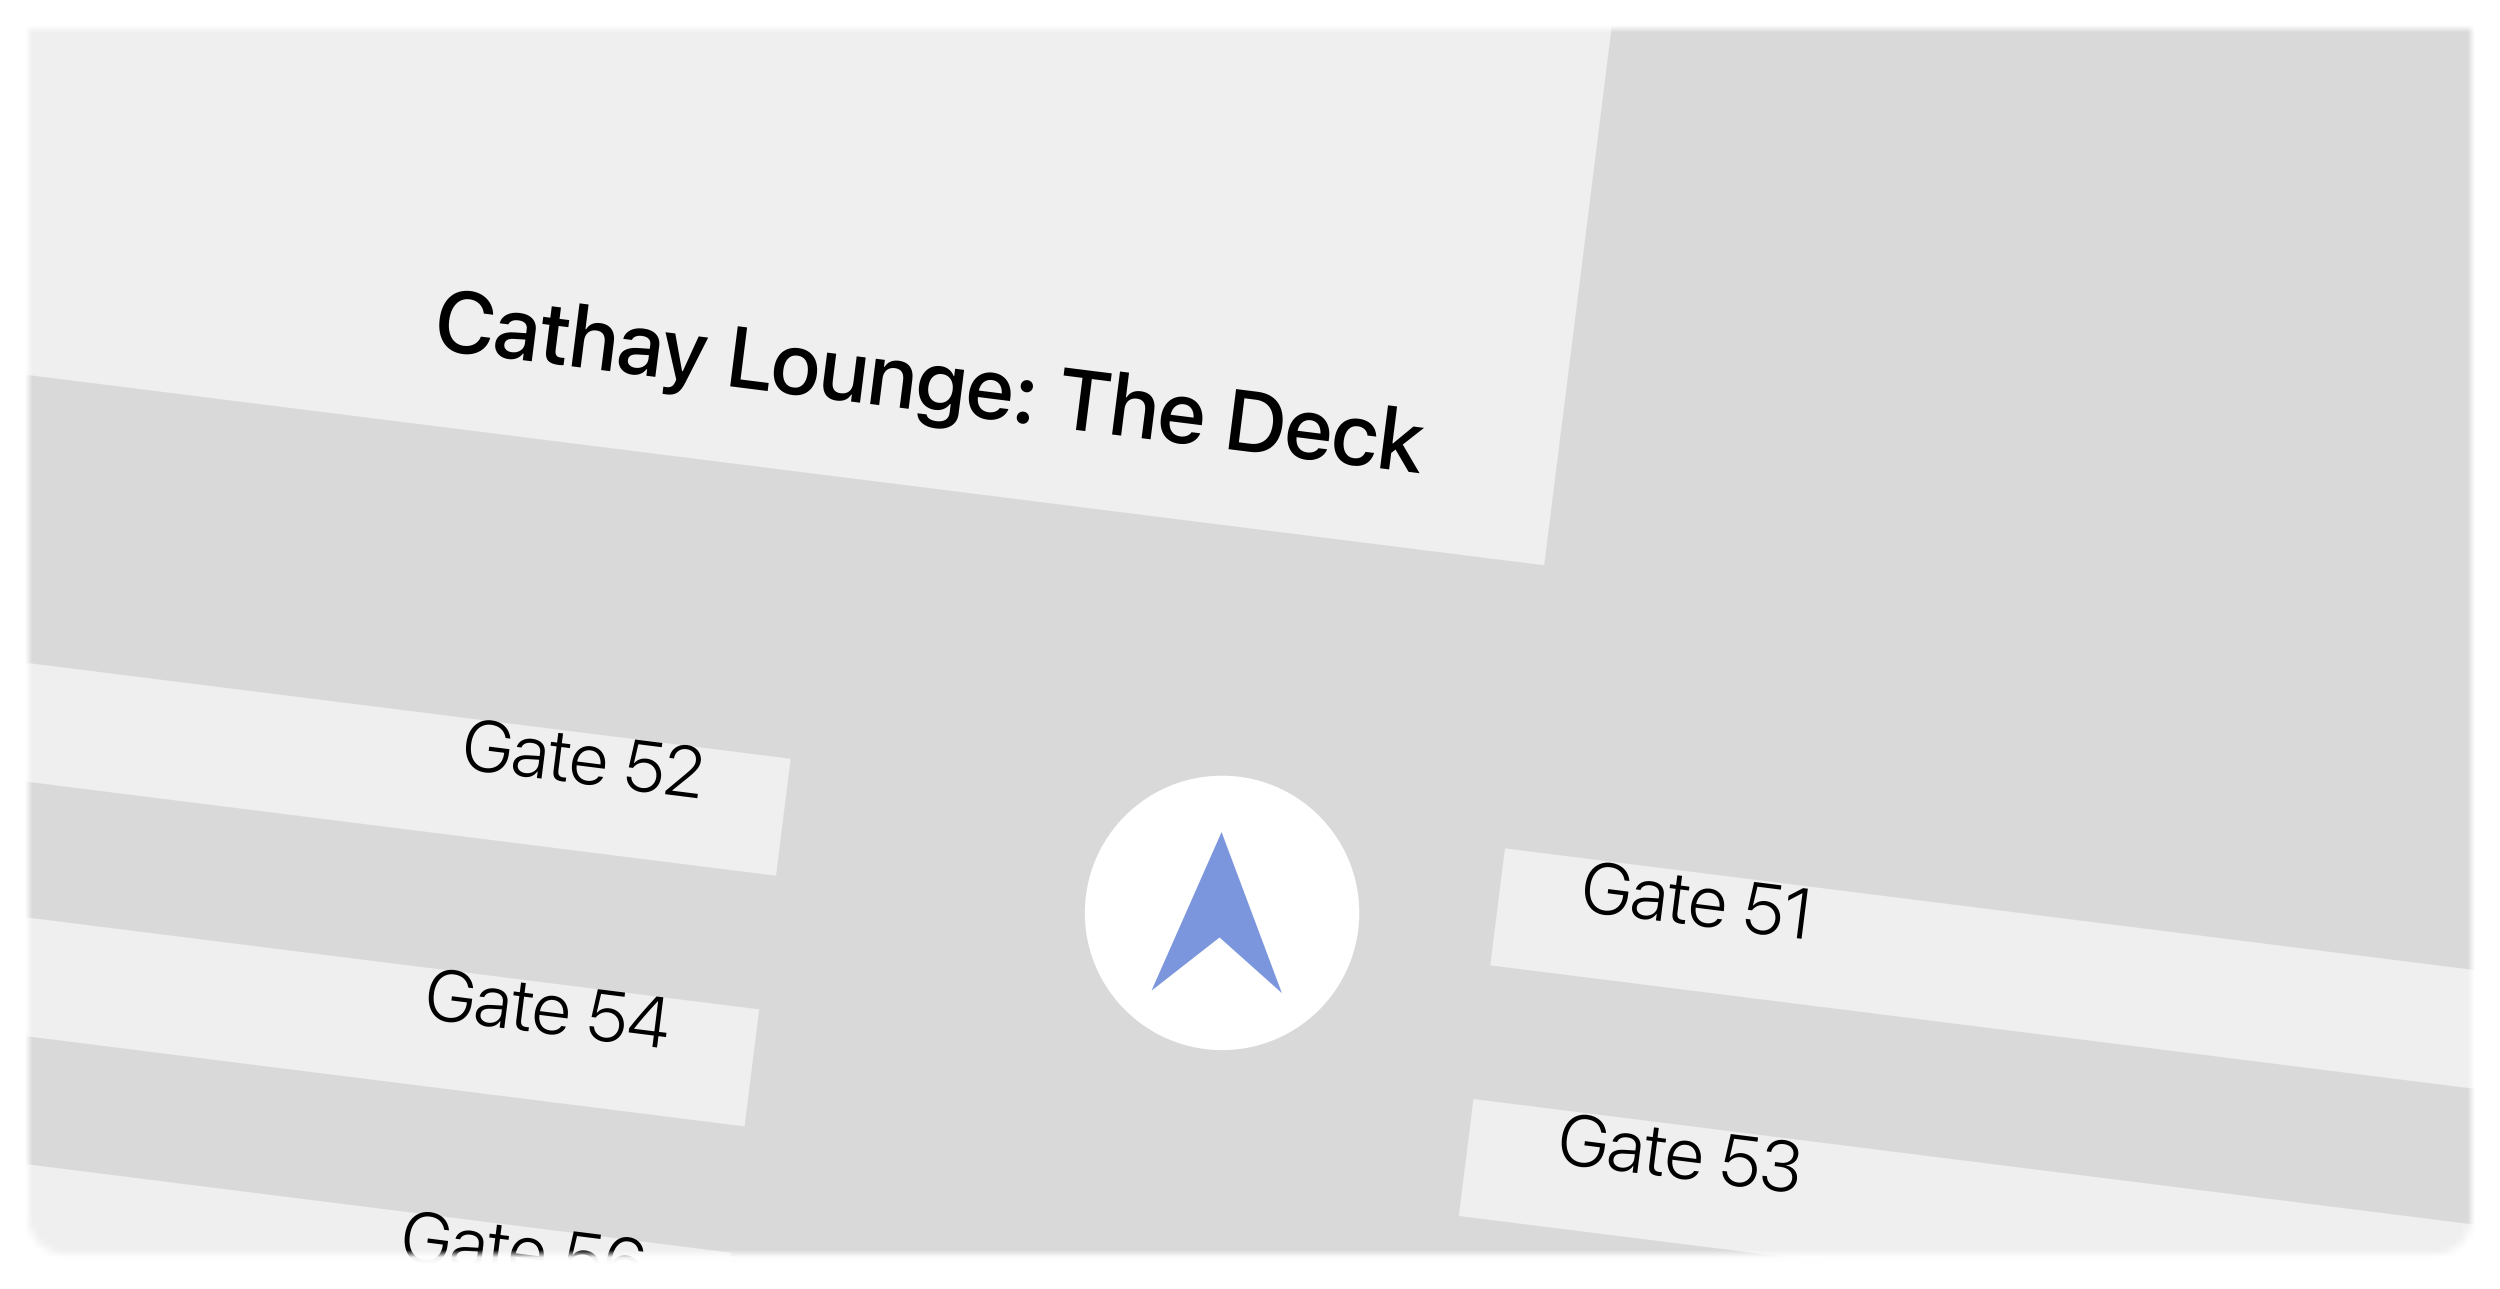 <svg width="349" height="180" viewBox="0 0 349 180" fill="none" xmlns="http://www.w3.org/2000/svg">
<g filter="url(#filter0_d_139_573)">
<mask id="mask0_139_573" style="mask-type:alpha" maskUnits="userSpaceOnUse" x="4" y="0" width="341" height="172">
<path d="M4 0H345V166.078C345 168.839 342.761 171.078 340 171.078H9C6.239 171.078 4 168.839 4 166.078V0Z" fill="#C4C4C4"/>
</mask>
<g mask="url(#mask0_139_573)">
<rect x="-53.66" y="-105.222" width="472.455" height="357.858" transform="rotate(7.151 -53.66 -105.222)" fill="#D9D9D9"/>
<g filter="url(#filter1_d_139_573)">
<rect x="205.703" y="145.425" width="141.639" height="16.456" transform="rotate(7.151 205.703 145.425)" fill="#EFEFEF"/>
</g>
<g filter="url(#filter2_d_139_573)">
<rect x="-34.551" y="115.283" width="141.639" height="16.456" transform="rotate(7.151 -34.551 115.283)" fill="#EFEFEF"/>
</g>
<g filter="url(#filter3_d_139_573)">
<rect x="-38.497" y="149.24" width="141.639" height="16.456" transform="rotate(7.151 -38.497 149.24)" fill="#EFEFEF"/>
</g>
<g filter="url(#filter4_d_139_573)">
<rect x="210.093" y="110.437" width="141.639" height="16.456" transform="rotate(7.151 210.093 110.437)" fill="#EFEFEF"/>
</g>
<g filter="url(#filter5_d_139_573)">
<rect x="-30.161" y="80.294" width="141.639" height="16.456" transform="rotate(7.151 -30.161 80.294)" fill="#EFEFEF"/>
</g>
<g filter="url(#filter6_d_139_573)">
<rect x="-14.374" y="-41.454" width="242.138" height="82.868" transform="rotate(7.151 -14.374 -41.454)" fill="#EFEFEF"/>
</g>
<path d="M223.96 123.73C225.718 123.951 227.025 122.915 227.247 121.152L227.334 120.469L224.509 120.113L224.435 120.699L226.596 120.971L226.576 121.126C226.405 122.483 225.394 123.285 224.037 123.114C222.55 122.927 221.754 121.631 221.988 119.77L221.99 119.761C222.221 117.925 223.318 116.877 224.8 117.064C225.9 117.202 226.617 117.839 226.783 118.864L226.792 118.909L227.456 118.993L227.452 118.943C227.34 117.605 226.365 116.636 224.878 116.448C222.998 116.211 221.588 117.481 221.311 119.675L221.31 119.685C221.03 121.908 222.07 123.491 223.96 123.73ZM229.39 124.355C230.16 124.452 230.831 124.168 231.219 123.587L231.277 123.594L231.164 124.491L231.809 124.572L232.258 121.006C232.397 119.907 231.766 119.177 230.545 119.023C229.464 118.887 228.608 119.32 228.367 120.137L228.36 120.155L229.004 120.237L229.01 120.228C229.211 119.726 229.746 119.503 230.453 119.593C231.296 119.699 231.71 120.164 231.613 120.93L231.552 121.419L229.911 121.32C228.694 121.251 227.954 121.694 227.84 122.6L227.839 122.609C227.721 123.54 228.382 124.228 229.39 124.355ZM228.494 122.682L228.495 122.673C228.569 122.082 229.038 121.801 229.932 121.855L231.486 121.942L231.409 122.548C231.305 123.376 230.517 123.927 229.582 123.809C228.88 123.72 228.419 123.278 228.494 122.682ZM234.733 124.975C234.888 124.994 235.035 124.998 235.183 124.992L235.253 124.44C235.12 124.438 235.023 124.431 234.877 124.412C234.286 124.338 234.092 124.043 234.173 123.403L234.581 120.167L235.773 120.317L235.841 119.78L234.649 119.629L234.82 118.273L234.156 118.189L233.985 119.546L233.147 119.44L233.079 119.978L233.917 120.084L233.491 123.465C233.371 124.414 233.735 124.849 234.733 124.975ZM238.11 125.455C239.263 125.6 240.103 125.066 240.395 124.385L240.415 124.348L239.77 124.267L239.747 124.298C239.526 124.684 238.957 124.976 238.197 124.88C237.16 124.749 236.584 123.934 236.718 122.71L240.637 123.205L240.672 122.933C240.867 121.388 240.136 120.233 238.736 120.056C237.336 119.88 236.29 120.84 236.084 122.468L236.083 122.478C235.877 124.115 236.647 125.27 238.11 125.455ZM238.664 120.628C239.56 120.741 240.128 121.433 240.054 122.6L236.789 122.188C237.014 121.069 237.763 120.514 238.664 120.628ZM245.775 126.481C247.175 126.657 248.312 125.801 248.487 124.416L248.488 124.406C248.657 123.064 247.817 121.959 246.509 121.794C245.826 121.708 245.178 121.927 244.78 122.393L244.717 122.385L245.331 119.781L248.601 120.193L248.676 119.597L244.878 119.118L243.994 123.008L244.58 123.082C244.674 122.956 244.782 122.846 244.896 122.757C245.282 122.427 245.787 122.289 246.334 122.358C247.328 122.483 247.965 123.322 247.837 124.339L247.836 124.349C247.706 125.376 246.882 126.02 245.859 125.891C244.968 125.778 244.353 125.115 244.347 124.381L244.346 124.347L243.712 124.267L243.711 124.316C243.683 125.39 244.516 126.322 245.775 126.481ZM250.834 126.971L251.493 127.054L252.374 120.063L251.72 119.981L249.687 121.039L249.599 121.741L251.564 120.714L251.622 120.721L250.834 126.971Z" fill="black"/>
<path d="M67.744 103.847C69.502 104.069 70.809 103.033 71.032 101.269L71.118 100.586L68.293 100.23L68.22 100.816L70.38 101.089L70.361 101.244C70.19 102.6 69.178 103.403 67.822 103.232C66.334 103.044 65.538 101.748 65.773 99.888L65.774 99.878C66.005 98.042 67.102 96.994 68.585 97.181C69.684 97.32 70.401 97.957 70.567 98.981L70.576 99.027L71.24 99.111L71.236 99.061C71.125 97.723 70.149 96.753 68.662 96.566C66.782 96.329 65.372 97.598 65.096 99.793L65.094 99.802C64.814 102.026 65.855 103.609 67.744 103.847ZM73.174 104.473C73.945 104.57 74.615 104.285 75.004 103.704L75.062 103.712L74.949 104.608L75.593 104.689L76.043 101.124C76.181 100.024 75.55 99.295 74.329 99.141C73.249 99.004 72.392 99.438 72.151 100.254L72.144 100.273L72.788 100.354L72.794 100.345C72.995 99.844 73.53 99.621 74.237 99.71C75.081 99.816 75.494 100.282 75.398 101.047L75.336 101.537L73.695 101.438C72.478 101.368 71.738 101.811 71.624 102.717L71.623 102.727C71.505 103.657 72.167 104.346 73.174 104.473ZM72.278 102.8L72.279 102.79C72.354 102.199 72.822 101.918 73.716 101.972L75.27 102.06L75.194 102.665C75.089 103.494 74.301 104.044 73.366 103.926C72.664 103.838 72.203 103.396 72.278 102.8ZM78.517 105.092C78.672 105.112 78.819 105.116 78.968 105.11L79.037 104.558C78.904 104.556 78.807 104.548 78.662 104.53C78.071 104.455 77.877 104.16 77.957 103.521L78.365 100.285L79.557 100.435L79.625 99.897L78.433 99.747L78.604 98.39L77.94 98.307L77.769 99.663L76.931 99.558L76.864 100.095L77.702 100.201L77.275 103.582C77.156 104.532 77.519 104.966 78.517 105.092ZM81.894 105.572C83.047 105.718 83.887 105.184 84.179 104.502L84.199 104.465L83.555 104.384L83.531 104.415C83.31 104.801 82.742 105.094 81.981 104.998C80.944 104.867 80.368 104.051 80.503 102.828L84.422 103.322L84.456 103.051C84.651 101.505 83.92 100.35 82.52 100.174C81.12 99.997 80.074 100.958 79.869 102.586L79.868 102.595C79.661 104.233 80.431 105.388 81.894 105.572ZM82.448 100.745C83.344 100.858 83.912 101.55 83.838 102.717L80.573 102.305C80.798 101.187 81.547 100.632 82.448 100.745ZM89.559 106.598C90.96 106.775 92.096 105.919 92.271 104.533L92.272 104.524C92.441 103.182 91.601 102.077 90.293 101.912C89.61 101.826 88.962 102.044 88.564 102.511L88.501 102.503L89.115 99.898L92.385 100.31L92.46 99.714L88.662 99.236L87.778 103.125L88.364 103.199C88.459 103.073 88.566 102.964 88.68 102.875C89.067 102.545 89.571 102.406 90.119 102.475C91.112 102.601 91.749 103.439 91.621 104.456L91.62 104.466C91.49 105.493 90.666 106.137 89.644 106.008C88.752 105.896 88.137 105.233 88.131 104.499L88.131 104.464L87.496 104.384L87.495 104.433C87.468 105.507 88.3 106.439 89.559 106.598ZM92.85 106.865L97.346 107.432L97.421 106.831L93.851 106.381L93.858 106.323L95.929 104.655C97.32 103.536 97.732 103.002 97.83 102.222L97.832 102.213C97.971 101.103 97.155 100.159 95.949 100.007C94.656 99.844 93.616 100.593 93.45 101.798L93.459 101.804L94.093 101.884L94.094 101.879C94.215 100.999 94.926 100.468 95.837 100.583C96.733 100.696 97.252 101.387 97.15 102.191L97.149 102.2C97.069 102.835 96.742 103.207 95.642 104.122L92.909 106.4L92.85 106.865Z" fill="black"/>
<path d="M64.608 45.429C66.48 45.665 67.981 44.768 68.428 43.188L68.432 43.154L67.142 42.991L67.127 43.013C66.769 43.93 65.863 44.418 64.753 44.278C63.241 44.088 62.457 42.719 62.708 40.731L62.709 40.719C62.961 38.725 64.06 37.594 65.566 37.784C66.67 37.923 67.429 38.698 67.543 39.758L67.541 39.775L68.832 39.938L68.841 39.91C68.831 38.214 67.56 36.866 65.711 36.633C63.38 36.339 61.72 37.842 61.378 40.551L61.377 40.563C61.036 43.266 62.277 45.135 64.608 45.429ZM71 46.135C71.837 46.24 72.545 45.964 72.998 45.371L73.096 45.384L72.984 46.279L74.233 46.437L74.778 42.117C74.945 40.792 74.15 39.888 72.562 39.688C71.127 39.507 70.045 40.073 69.764 41.089L69.753 41.129L70.968 41.282L70.977 41.26C71.184 40.831 71.676 40.633 72.373 40.721C73.228 40.829 73.615 41.268 73.528 41.959L73.458 42.518L71.736 42.401C70.219 42.304 69.287 42.854 69.145 43.982L69.144 43.993C68.999 45.139 69.796 45.983 71 46.135ZM70.406 44.099L70.407 44.088C70.479 43.518 70.914 43.254 71.793 43.312L73.346 43.407L73.277 43.948C73.175 44.762 72.405 45.291 71.463 45.172C70.783 45.086 70.332 44.681 70.406 44.099ZM77.986 46.951C78.23 46.982 78.466 46.982 78.674 46.973L78.801 45.967C78.624 45.962 78.513 45.954 78.321 45.93C77.699 45.852 77.479 45.541 77.564 44.86L77.987 41.506L79.342 41.677L79.467 40.683L78.113 40.512L78.314 38.919L77.029 38.757L76.828 40.35L75.84 40.225L75.714 41.219L76.703 41.344L76.242 45.001C76.088 46.216 76.596 46.776 77.986 46.951ZM79.795 47.138L81.057 47.297L81.524 43.594C81.652 42.576 82.307 42.015 83.232 42.132C84.156 42.248 84.527 42.821 84.395 43.867L83.917 47.657L85.172 47.816L85.688 43.729C85.878 42.223 85.205 41.282 83.792 41.104C82.874 40.988 82.218 41.319 81.825 41.955L81.732 41.943L82.165 38.507L80.904 38.348L79.795 47.138ZM88.248 48.31C89.085 48.416 89.794 48.139 90.246 47.546L90.345 47.559L90.232 48.454L91.482 48.611L92.027 44.292C92.194 42.967 91.398 42.063 89.811 41.863C88.375 41.682 87.294 42.248 87.013 43.264L87.001 43.304L88.216 43.457L88.225 43.435C88.433 43.006 88.924 42.808 89.622 42.896C90.477 43.004 90.864 43.443 90.777 44.135L90.707 44.693L88.985 44.576C87.468 44.479 86.536 45.029 86.394 46.157L86.392 46.168C86.248 47.314 87.045 48.158 88.248 48.31ZM87.655 46.274L87.656 46.263C87.728 45.693 88.163 45.429 89.041 45.487L90.594 45.582L90.526 46.123C90.424 46.937 89.654 47.466 88.712 47.347C88.032 47.261 87.581 46.856 87.655 46.274ZM92.983 51.057C94.262 51.218 94.961 50.828 95.686 49.39L98.861 43.128L97.536 42.961L95.324 47.809L95.213 47.795L94.269 42.549L92.908 42.378L94.402 48.986L94.268 49.299C94.001 49.915 93.615 50.121 93.028 50.047C92.882 50.028 92.726 50.003 92.606 49.97L92.481 50.964C92.642 51.002 92.826 51.037 92.983 51.057ZM101.935 49.93L107.167 50.589L107.309 49.467L103.379 48.972L104.295 41.705L102.993 41.541L101.935 49.93ZM110.636 51.151C112.485 51.384 113.774 50.289 114.031 48.254L114.032 48.242C114.289 46.208 113.306 44.826 111.463 44.593C109.614 44.36 108.318 45.461 108.062 47.489L108.061 47.501C107.804 49.536 108.782 50.917 110.636 51.151ZM110.769 50.099C109.682 49.962 109.175 49.065 109.351 47.664L109.353 47.652C109.529 46.251 110.243 45.508 111.33 45.646C112.412 45.782 112.924 46.679 112.748 48.08L112.746 48.092C112.57 49.487 111.85 50.235 110.769 50.099ZM116.824 51.931C117.742 52.047 118.431 51.732 118.819 51.09L118.918 51.103L118.798 52.056L120.054 52.214L120.85 45.901L119.594 45.743L119.127 49.446C118.999 50.463 118.378 51.029 117.367 50.901C116.443 50.785 116.124 50.219 116.256 49.172L116.734 45.382L115.473 45.223L114.957 49.31C114.769 50.804 115.399 51.752 116.824 51.931ZM121.469 52.393L122.73 52.552L123.197 48.849C123.325 47.831 123.981 47.27 124.905 47.387C125.829 47.503 126.2 48.076 126.068 49.122L125.59 52.913L126.846 53.071L127.361 48.984C127.551 47.478 126.878 46.537 125.466 46.359C124.547 46.243 123.891 46.574 123.498 47.209L123.405 47.198L123.526 46.239L122.265 46.08L121.469 52.393ZM130.59 55.805C132.381 56.031 133.63 55.255 133.811 53.819L134.591 47.634L133.335 47.475L133.205 48.51L133.129 48.501C132.853 47.745 132.222 47.223 131.338 47.111C129.699 46.905 128.532 48.051 128.305 49.853L128.304 49.865C128.079 51.644 128.922 53.02 130.543 53.224C131.41 53.333 132.156 53.038 132.626 52.4L132.719 52.412L132.562 53.656C132.453 54.516 131.776 54.927 130.735 54.796C129.881 54.688 129.408 54.315 129.358 53.866L129.354 53.854L128.081 53.693L128.068 53.703C128.086 54.775 128.986 55.603 130.59 55.805ZM131.023 52.227C129.948 52.092 129.447 51.196 129.595 50.022L129.596 50.01C129.744 48.836 130.453 48.087 131.529 48.222C132.592 48.356 133.139 49.264 132.991 50.438L132.99 50.45C132.841 51.63 132.093 52.362 131.023 52.227ZM137.839 54.581C139.456 54.785 140.445 53.965 140.759 53.16L140.777 53.109L139.561 52.962L139.532 53.005C139.34 53.312 138.807 53.652 137.999 53.55C136.958 53.419 136.384 52.632 136.514 51.42L140.99 51.984L141.046 51.542C141.285 49.647 140.364 48.238 138.602 48.016C136.841 47.794 135.535 48.969 135.287 50.94L135.286 50.946C135.034 52.946 135.991 54.348 137.839 54.581ZM138.478 49.051C139.332 49.159 139.897 49.785 139.854 50.925L136.645 50.521C136.892 49.448 137.617 48.943 138.478 49.051ZM143.243 50.762C143.725 50.823 144.138 50.497 144.198 50.026C144.258 49.55 143.938 49.131 143.456 49.071C142.973 49.01 142.554 49.335 142.494 49.812C142.435 50.282 142.76 50.701 143.243 50.762ZM142.688 55.157C143.171 55.218 143.584 54.892 143.643 54.421C143.704 53.945 143.384 53.526 142.902 53.465C142.419 53.405 142 53.73 141.94 54.206C141.881 54.677 142.206 55.096 142.688 55.157ZM150.203 56.016L151.505 56.18L152.421 48.914L155.055 49.246L155.196 48.124L148.621 47.295L148.48 48.417L151.119 48.749L150.203 56.016ZM155.245 56.652L156.507 56.811L156.974 53.108C157.102 52.091 157.757 51.529 158.682 51.646C159.606 51.763 159.977 52.335 159.845 53.381L159.367 57.172L160.623 57.33L161.138 53.243C161.328 51.738 160.655 50.796 159.242 50.618C158.324 50.502 157.668 50.833 157.275 51.469L157.182 51.457L157.615 48.021L156.354 47.862L155.245 56.652ZM164.615 57.958C166.231 58.161 167.22 57.341 167.534 56.536L167.552 56.485L166.337 56.338L166.308 56.382C166.115 56.688 165.582 57.028 164.774 56.926C163.734 56.795 163.16 56.008 163.289 54.796L167.765 55.361L167.821 54.919C168.06 53.023 167.139 51.614 165.378 51.392C163.616 51.17 162.31 52.346 162.062 54.316L162.061 54.322C161.809 56.322 162.766 57.724 164.615 57.958ZM165.253 52.428C166.108 52.535 166.672 53.162 166.629 54.302L163.42 53.897C163.667 52.824 164.393 52.319 165.253 52.428ZM171.5 58.702L174.529 59.084C177.028 59.399 178.671 58.035 179.007 55.373L179.008 55.361C179.34 52.727 178.075 51.009 175.586 50.695L172.558 50.313L171.5 58.702ZM172.944 57.744L173.718 51.599L175.3 51.799C177.038 52.018 177.924 53.281 177.681 55.211L177.679 55.223C177.433 57.17 176.28 58.165 174.525 57.943L172.944 57.744ZM182.329 60.191C183.945 60.395 184.934 59.575 185.248 58.77L185.266 58.719L184.051 58.572L184.021 58.615C183.829 58.922 183.296 59.262 182.488 59.16C181.448 59.029 180.873 58.242 181.003 57.03L185.479 57.594L185.535 57.152C185.774 55.257 184.853 53.848 183.091 53.626C181.33 53.404 180.024 54.58 179.776 56.55L179.775 56.556C179.523 58.556 180.48 59.958 182.329 60.191ZM182.967 54.661C183.821 54.769 184.386 55.395 184.343 56.535L181.134 56.131C181.381 55.058 182.106 54.553 182.967 54.661ZM188.859 61.015C190.423 61.212 191.43 60.483 191.812 59.285L191.83 59.234L190.621 59.081L190.605 59.109C190.316 59.763 189.782 60.062 188.992 59.962C187.951 59.831 187.413 58.901 187.589 57.506L187.59 57.494C187.762 56.134 188.501 55.377 189.553 55.509C190.39 55.615 190.843 56.145 190.904 56.784L190.908 56.802L192.118 56.949L192.122 56.92C192.102 55.671 191.267 54.657 189.68 54.456C187.837 54.224 186.558 55.333 186.306 57.332L186.304 57.344C186.047 59.384 187.016 60.782 188.859 61.015ZM192.661 61.37L193.923 61.529L194.212 59.233L194.821 58.76L196.637 61.871L198.172 62.065L195.825 58.06L198.794 55.73L197.317 55.544L194.476 57.89L194.383 57.878L195.031 52.739L193.769 52.58L192.661 61.37Z" fill="black"/>
<path d="M220.705 158.92C222.463 159.142 223.77 158.106 223.993 156.342L224.079 155.659L221.254 155.303L221.18 155.889L223.341 156.162L223.322 156.317C223.15 157.673 222.139 158.476 220.782 158.305C219.295 158.117 218.499 156.821 218.733 154.961L218.735 154.951C218.966 153.115 220.063 152.067 221.545 152.254C222.645 152.393 223.362 153.03 223.528 154.054L223.537 154.1L224.201 154.184L224.197 154.134C224.085 152.796 223.11 151.827 221.623 151.639C219.743 151.402 218.333 152.671 218.056 154.866L218.055 154.875C217.775 157.099 218.815 158.682 220.705 158.92ZM226.135 159.546C226.905 159.643 227.576 159.358 227.964 158.777L228.023 158.785L227.91 159.681L228.554 159.762L229.003 156.197C229.142 155.097 228.511 154.368 227.29 154.214C226.21 154.078 225.353 154.511 225.112 155.327L225.105 155.346L225.749 155.427L225.755 155.418C225.956 154.917 226.491 154.694 227.198 154.783C228.041 154.889 228.455 155.355 228.359 156.12L228.297 156.61L226.656 156.511C225.439 156.441 224.699 156.884 224.585 157.79L224.584 157.8C224.466 158.73 225.128 159.419 226.135 159.546ZM225.239 157.873L225.24 157.863C225.315 157.272 225.783 156.992 226.677 157.045L228.231 157.133L228.155 157.738C228.05 158.567 227.262 159.117 226.327 158.999C225.625 158.911 225.164 158.469 225.239 157.873ZM231.478 160.165C231.633 160.185 231.78 160.189 231.928 160.183L231.998 159.631C231.865 159.629 231.768 159.621 231.623 159.603C231.031 159.528 230.837 159.233 230.918 158.594L231.326 155.358L232.518 155.508L232.586 154.97L231.394 154.82L231.565 153.464L230.901 153.38L230.73 154.736L229.892 154.631L229.824 155.168L230.662 155.274L230.236 158.655C230.116 159.605 230.48 160.04 231.478 160.165ZM234.855 160.645C236.008 160.791 236.848 160.257 237.14 159.575L237.16 159.538L236.515 159.457L236.492 159.489C236.271 159.874 235.702 160.167 234.942 160.071C233.905 159.94 233.329 159.124 233.463 157.901L237.383 158.395L237.417 158.124C237.612 156.578 236.881 155.423 235.481 155.247C234.081 155.07 233.035 156.031 232.83 157.659L232.828 157.668C232.622 159.306 233.392 160.461 234.855 160.645ZM235.409 155.818C236.305 155.931 236.873 156.623 236.799 157.79L233.534 157.378C233.759 156.26 234.508 155.705 235.409 155.818ZM242.52 161.671C243.92 161.848 245.057 160.992 245.232 159.606L245.233 159.597C245.402 158.255 244.562 157.15 243.254 156.985C242.571 156.899 241.923 157.117 241.525 157.584L241.462 157.576L242.076 154.971L245.346 155.383L245.421 154.788L241.623 154.309L240.739 158.198L241.325 158.272C241.419 158.146 241.527 158.037 241.641 157.948C242.027 157.618 242.532 157.479 243.08 157.549C244.073 157.674 244.71 158.512 244.582 159.529L244.581 159.539C244.451 160.566 243.627 161.21 242.605 161.081C241.713 160.969 241.098 160.306 241.092 159.572L241.092 159.537L240.457 159.457L240.456 159.506C240.428 160.58 241.261 161.512 242.52 161.671ZM248.214 162.355C249.59 162.528 250.711 161.798 250.857 160.64L250.858 160.631C250.983 159.638 250.367 158.901 249.336 158.687L249.339 158.667C250.253 158.601 250.925 158.07 251.033 157.208L251.035 157.198C251.166 156.157 250.383 155.3 249.095 155.138C247.825 154.978 246.863 155.624 246.626 156.687L246.615 156.734L247.254 156.815L247.265 156.767C247.431 156.035 248.12 155.605 249.021 155.719C249.942 155.835 250.46 156.407 250.361 157.192L250.36 157.202C250.263 157.972 249.544 158.442 248.614 158.325L247.8 158.223L247.729 158.789L248.567 158.895C249.681 159.035 250.298 159.645 250.183 160.56L250.181 160.57C250.077 161.399 249.295 161.9 248.287 161.773C247.27 161.645 246.67 161.018 246.673 160.251L246.674 160.207L246.034 160.126L246.033 160.18C246.008 161.269 246.804 162.177 248.214 162.355Z" fill="black"/>
<path d="M62.544 138.695C64.303 138.916 65.609 137.88 65.832 136.117L65.918 135.434L63.094 135.078L63.02 135.664L65.18 135.936L65.161 136.091C64.99 137.448 63.978 138.25 62.622 138.079C61.135 137.892 60.338 136.596 60.573 134.735L60.574 134.726C60.806 132.89 61.902 131.842 63.385 132.029C64.484 132.167 65.201 132.804 65.367 133.829L65.376 133.874L66.04 133.958L66.037 133.908C65.925 132.57 64.95 131.601 63.462 131.413C61.583 131.176 60.173 132.446 59.896 134.64L59.895 134.65C59.614 136.873 60.655 138.456 62.544 138.695ZM67.975 139.32C68.745 139.418 69.416 139.133 69.804 138.552L69.862 138.559L69.749 139.456L70.393 139.537L70.843 135.971C70.981 134.872 70.35 134.142 69.129 133.988C68.049 133.852 67.192 134.285 66.951 135.102L66.944 135.12L67.588 135.202L67.594 135.193C67.795 134.691 68.331 134.468 69.038 134.558C69.881 134.664 70.294 135.129 70.198 135.895L70.136 136.384L68.495 136.286C67.278 136.216 66.538 136.659 66.424 137.565L66.423 137.574C66.306 138.505 66.967 139.193 67.975 139.32ZM67.078 137.647L67.079 137.638C67.154 137.047 67.622 136.766 68.516 136.82L70.07 136.907L69.994 137.513C69.889 138.341 69.102 138.892 68.166 138.774C67.464 138.685 67.003 138.243 67.078 137.647ZM73.317 139.94C73.472 139.96 73.619 139.963 73.768 139.957L73.837 139.405C73.705 139.403 73.607 139.396 73.462 139.377C72.871 139.303 72.677 139.008 72.757 138.368L73.165 135.132L74.357 135.283L74.425 134.745L73.233 134.595L73.404 133.238L72.741 133.154L72.57 134.511L71.731 134.405L71.664 134.943L72.502 135.049L72.075 138.43C71.956 139.379 72.319 139.814 73.317 139.94ZM76.694 140.42C77.847 140.565 78.687 140.031 78.98 139.35L78.999 139.313L78.355 139.232L78.331 139.263C78.11 139.649 77.542 139.941 76.781 139.845C75.745 139.715 75.168 138.899 75.303 137.675L79.222 138.17L79.256 137.898C79.451 136.353 78.721 135.198 77.321 135.021C75.921 134.845 74.874 135.805 74.669 137.433L74.668 137.443C74.461 139.08 75.231 140.235 76.694 140.42ZM77.249 135.593C78.145 135.706 78.712 136.398 78.639 137.565L75.374 137.153C75.598 136.035 76.347 135.479 77.249 135.593ZM84.36 141.446C85.76 141.622 86.896 140.766 87.071 139.381L87.072 139.371C87.241 138.029 86.401 136.924 85.093 136.759C84.41 136.673 83.763 136.892 83.364 137.358L83.301 137.35L83.915 134.746L87.185 135.158L87.26 134.562L83.462 134.083L82.578 137.973L83.164 138.047C83.259 137.921 83.366 137.811 83.481 137.722C83.867 137.392 84.371 137.254 84.919 137.323C85.912 137.448 86.549 138.287 86.421 139.304L86.42 139.314C86.29 140.341 85.466 140.985 84.444 140.856C83.552 140.743 82.937 140.08 82.931 139.346L82.931 139.312L82.296 139.232L82.295 139.281C82.268 140.355 83.1 141.287 84.36 141.446ZM91.075 142.145L91.719 142.226L91.919 140.647L92.965 140.779L93.04 140.183L91.994 140.051L92.602 135.226L91.653 135.106C89.859 137.036 88.856 138.238 87.838 139.517L87.762 140.123L91.274 140.565L91.075 142.145ZM88.529 139.619L88.535 139.575C89.383 138.506 90.218 137.509 91.834 135.774L91.878 135.779L91.349 139.974L88.529 139.619Z" fill="black"/>
<path d="M59.178 172.5C60.937 172.721 62.244 171.685 62.466 169.922L62.552 169.239L59.728 168.883L59.654 169.469L61.815 169.741L61.795 169.897C61.624 171.253 60.612 172.056 59.256 171.885C57.769 171.697 56.973 170.401 57.207 168.54L57.208 168.531C57.44 166.695 58.537 165.647 60.019 165.834C61.119 165.972 61.836 166.609 62.002 167.634L62.011 167.68L62.675 167.763L62.671 167.714C62.559 166.376 61.584 165.406 60.097 165.219C58.217 164.982 56.807 166.251 56.53 168.445L56.529 168.455C56.248 170.678 57.289 172.262 59.178 172.5ZM64.609 173.125C65.379 173.223 66.05 172.938 66.438 172.357L66.496 172.364L66.383 173.261L67.028 173.342L67.477 169.776C67.616 168.677 66.984 167.947 65.763 167.793C64.683 167.657 63.826 168.091 63.586 168.907L63.578 168.925L64.223 169.007L64.229 168.998C64.43 168.496 64.965 168.273 65.672 168.363C66.515 168.469 66.929 168.935 66.832 169.7L66.77 170.189L65.129 170.091C63.913 170.021 63.173 170.464 63.059 171.37L63.057 171.38C62.94 172.31 63.601 172.998 64.609 173.125ZM63.712 171.452L63.714 171.443C63.788 170.852 64.257 170.571 65.151 170.625L66.704 170.712L66.628 171.318C66.524 172.146 65.736 172.697 64.801 172.579C64.098 172.49 63.637 172.048 63.712 171.452ZM69.951 173.745C70.106 173.765 70.254 173.768 70.402 173.762L70.472 173.21C70.339 173.208 70.242 173.201 70.096 173.183C69.505 173.108 69.311 172.813 69.392 172.173L69.8 168.937L70.992 169.088L71.059 168.55L69.868 168.4L70.039 167.043L69.375 166.959L69.204 168.316L68.366 168.21L68.298 168.748L69.136 168.854L68.71 172.235C68.59 173.185 68.954 173.619 69.951 173.745ZM73.328 174.225C74.481 174.37 75.321 173.836 75.614 173.155L75.633 173.118L74.989 173.037L74.965 173.068C74.745 173.454 74.176 173.746 73.415 173.65C72.379 173.52 71.802 172.704 71.937 171.481L75.856 171.975L75.89 171.703C76.085 170.158 75.355 169.003 73.955 168.826C72.555 168.65 71.508 169.61 71.303 171.238L71.302 171.248C71.096 172.885 71.865 174.04 73.328 174.225ZM73.883 169.398C74.779 169.511 75.346 170.203 75.273 171.37L72.008 170.958C72.233 169.84 72.982 169.284 73.883 169.398ZM80.994 175.251C82.394 175.427 83.531 174.571 83.705 173.186L83.707 173.176C83.876 171.834 83.036 170.729 81.728 170.564C81.045 170.478 80.397 170.697 79.999 171.163L79.936 171.155L80.549 168.551L83.819 168.963L83.895 168.367L80.097 167.888L79.212 171.778L79.799 171.852C79.893 171.726 80 171.616 80.115 171.527C80.501 171.197 81.006 171.059 81.553 171.128C82.546 171.253 83.184 172.092 83.055 173.109L83.054 173.119C82.925 174.146 82.1 174.79 81.078 174.661C80.187 174.548 79.572 173.885 79.566 173.151L79.565 173.117L78.931 173.037L78.929 173.086C78.902 174.16 79.734 175.092 80.994 175.251ZM86.824 175.986C88.205 176.16 89.355 175.271 89.529 173.896L89.53 173.886C89.698 172.554 88.84 171.432 87.523 171.266C86.529 171.14 85.705 171.627 85.37 172.298L85.302 172.29C85.31 172.222 85.32 172.149 85.328 172.081C85.576 170.425 86.344 169.134 87.706 169.305C88.5 169.406 89.021 169.924 89.131 170.612L89.138 170.667L89.807 170.751L89.8 170.687C89.713 169.667 88.953 168.857 87.791 168.711C86.144 168.503 84.971 169.802 84.668 172.205L84.667 172.215C84.357 174.671 85.472 175.815 86.824 175.986ZM85.358 173.325L85.359 173.321C85.48 172.361 86.364 171.71 87.347 171.834C88.346 171.96 88.992 172.804 88.864 173.817L88.863 173.827C88.737 174.829 87.867 175.517 86.889 175.394C85.881 175.267 85.229 174.348 85.358 173.325Z" fill="black"/>
<g filter="url(#filter7_d_139_573)">
<circle cx="170.6" cy="119.44" r="19.156" transform="rotate(1.106 170.6 119.44)" fill="white"/>
<path d="M160.747 130.299L170.532 108.151L178.963 130.651L170.248 122.873L160.747 130.299Z" fill="#7B96DC"/>
</g>
</g>
</g>
<defs>
<filter id="filter0_d_139_573" x="0" y="0" width="349" height="179.078" filterUnits="userSpaceOnUse" color-interpolation-filters="sRGB">
<feFlood flood-opacity="0" result="BackgroundImageFix"/>
<feColorMatrix in="SourceAlpha" type="matrix" values="0 0 0 0 0 0 0 0 0 0 0 0 0 0 0 0 0 0 127 0" result="hardAlpha"/>
<feOffset dy="4"/>
<feGaussianBlur stdDeviation="2"/>
<feComposite in2="hardAlpha" operator="out"/>
<feColorMatrix type="matrix" values="0 0 0 0 0 0 0 0 0 0 0 0 0 0 0 0 0 0 0.25 0"/>
<feBlend mode="normal" in2="BackgroundImageFix" result="effect1_dropShadow_139_573"/>
<feBlend mode="normal" in="SourceGraphic" in2="effect1_dropShadow_139_573" result="shape"/>
</filter>
<filter id="filter1_d_139_573" x="199.655" y="145.425" width="150.586" height="41.96" filterUnits="userSpaceOnUse" color-interpolation-filters="sRGB">
<feFlood flood-opacity="0" result="BackgroundImageFix"/>
<feColorMatrix in="SourceAlpha" type="matrix" values="0 0 0 0 0 0 0 0 0 0 0 0 0 0 0 0 0 0 127 0" result="hardAlpha"/>
<feOffset dy="4"/>
<feGaussianBlur stdDeviation="2"/>
<feComposite in2="hardAlpha" operator="out"/>
<feColorMatrix type="matrix" values="0 0 0 0 0 0 0 0 0 0 0 0 0 0 0 0 0 0 0.25 0"/>
<feBlend mode="normal" in2="BackgroundImageFix" result="effect1_dropShadow_139_573"/>
<feBlend mode="normal" in="SourceGraphic" in2="effect1_dropShadow_139_573" result="shape"/>
</filter>
<filter id="filter2_d_139_573" x="-40.6" y="115.283" width="150.586" height="41.96" filterUnits="userSpaceOnUse" color-interpolation-filters="sRGB">
<feFlood flood-opacity="0" result="BackgroundImageFix"/>
<feColorMatrix in="SourceAlpha" type="matrix" values="0 0 0 0 0 0 0 0 0 0 0 0 0 0 0 0 0 0 127 0" result="hardAlpha"/>
<feOffset dy="4"/>
<feGaussianBlur stdDeviation="2"/>
<feComposite in2="hardAlpha" operator="out"/>
<feColorMatrix type="matrix" values="0 0 0 0 0 0 0 0 0 0 0 0 0 0 0 0 0 0 0.25 0"/>
<feBlend mode="normal" in2="BackgroundImageFix" result="effect1_dropShadow_139_573"/>
<feBlend mode="normal" in="SourceGraphic" in2="effect1_dropShadow_139_573" result="shape"/>
</filter>
<filter id="filter3_d_139_573" x="-44.545" y="149.24" width="150.586" height="41.96" filterUnits="userSpaceOnUse" color-interpolation-filters="sRGB">
<feFlood flood-opacity="0" result="BackgroundImageFix"/>
<feColorMatrix in="SourceAlpha" type="matrix" values="0 0 0 0 0 0 0 0 0 0 0 0 0 0 0 0 0 0 127 0" result="hardAlpha"/>
<feOffset dy="4"/>
<feGaussianBlur stdDeviation="2"/>
<feComposite in2="hardAlpha" operator="out"/>
<feColorMatrix type="matrix" values="0 0 0 0 0 0 0 0 0 0 0 0 0 0 0 0 0 0 0.25 0"/>
<feBlend mode="normal" in2="BackgroundImageFix" result="effect1_dropShadow_139_573"/>
<feBlend mode="normal" in="SourceGraphic" in2="effect1_dropShadow_139_573" result="shape"/>
</filter>
<filter id="filter4_d_139_573" x="204.045" y="110.437" width="150.586" height="41.96" filterUnits="userSpaceOnUse" color-interpolation-filters="sRGB">
<feFlood flood-opacity="0" result="BackgroundImageFix"/>
<feColorMatrix in="SourceAlpha" type="matrix" values="0 0 0 0 0 0 0 0 0 0 0 0 0 0 0 0 0 0 127 0" result="hardAlpha"/>
<feOffset dy="4"/>
<feGaussianBlur stdDeviation="2"/>
<feComposite in2="hardAlpha" operator="out"/>
<feColorMatrix type="matrix" values="0 0 0 0 0 0 0 0 0 0 0 0 0 0 0 0 0 0 0.25 0"/>
<feBlend mode="normal" in2="BackgroundImageFix" result="effect1_dropShadow_139_573"/>
<feBlend mode="normal" in="SourceGraphic" in2="effect1_dropShadow_139_573" result="shape"/>
</filter>
<filter id="filter5_d_139_573" x="-36.21" y="80.294" width="150.586" height="41.96" filterUnits="userSpaceOnUse" color-interpolation-filters="sRGB">
<feFlood flood-opacity="0" result="BackgroundImageFix"/>
<feColorMatrix in="SourceAlpha" type="matrix" values="0 0 0 0 0 0 0 0 0 0 0 0 0 0 0 0 0 0 127 0" result="hardAlpha"/>
<feOffset dy="4"/>
<feGaussianBlur stdDeviation="2"/>
<feComposite in2="hardAlpha" operator="out"/>
<feColorMatrix type="matrix" values="0 0 0 0 0 0 0 0 0 0 0 0 0 0 0 0 0 0 0.25 0"/>
<feBlend mode="normal" in2="BackgroundImageFix" result="effect1_dropShadow_139_573"/>
<feBlend mode="normal" in="SourceGraphic" in2="effect1_dropShadow_139_573" result="shape"/>
</filter>
<filter id="filter6_d_139_573" x="-28.689" y="-41.454" width="258.57" height="120.365" filterUnits="userSpaceOnUse" color-interpolation-filters="sRGB">
<feFlood flood-opacity="0" result="BackgroundImageFix"/>
<feColorMatrix in="SourceAlpha" type="matrix" values="0 0 0 0 0 0 0 0 0 0 0 0 0 0 0 0 0 0 127 0" result="hardAlpha"/>
<feOffset dy="4"/>
<feGaussianBlur stdDeviation="2"/>
<feComposite in2="hardAlpha" operator="out"/>
<feColorMatrix type="matrix" values="0 0 0 0 0 0 0 0 0 0 0 0 0 0 0 0 0 0 0.25 0"/>
<feBlend mode="normal" in2="BackgroundImageFix" result="effect1_dropShadow_139_573"/>
<feBlend mode="normal" in="SourceGraphic" in2="effect1_dropShadow_139_573" result="shape"/>
</filter>
<filter id="filter7_d_139_573" x="147.444" y="100.283" width="46.313" height="46.313" filterUnits="userSpaceOnUse" color-interpolation-filters="sRGB">
<feFlood flood-opacity="0" result="BackgroundImageFix"/>
<feColorMatrix in="SourceAlpha" type="matrix" values="0 0 0 0 0 0 0 0 0 0 0 0 0 0 0 0 0 0 127 0" result="hardAlpha"/>
<feOffset dy="4"/>
<feGaussianBlur stdDeviation="2"/>
<feComposite in2="hardAlpha" operator="out"/>
<feColorMatrix type="matrix" values="0 0 0 0 0 0 0 0 0 0 0 0 0 0 0 0 0 0 0.25 0"/>
<feBlend mode="normal" in2="BackgroundImageFix" result="effect1_dropShadow_139_573"/>
<feBlend mode="normal" in="SourceGraphic" in2="effect1_dropShadow_139_573" result="shape"/>
</filter>
</defs>
</svg>
